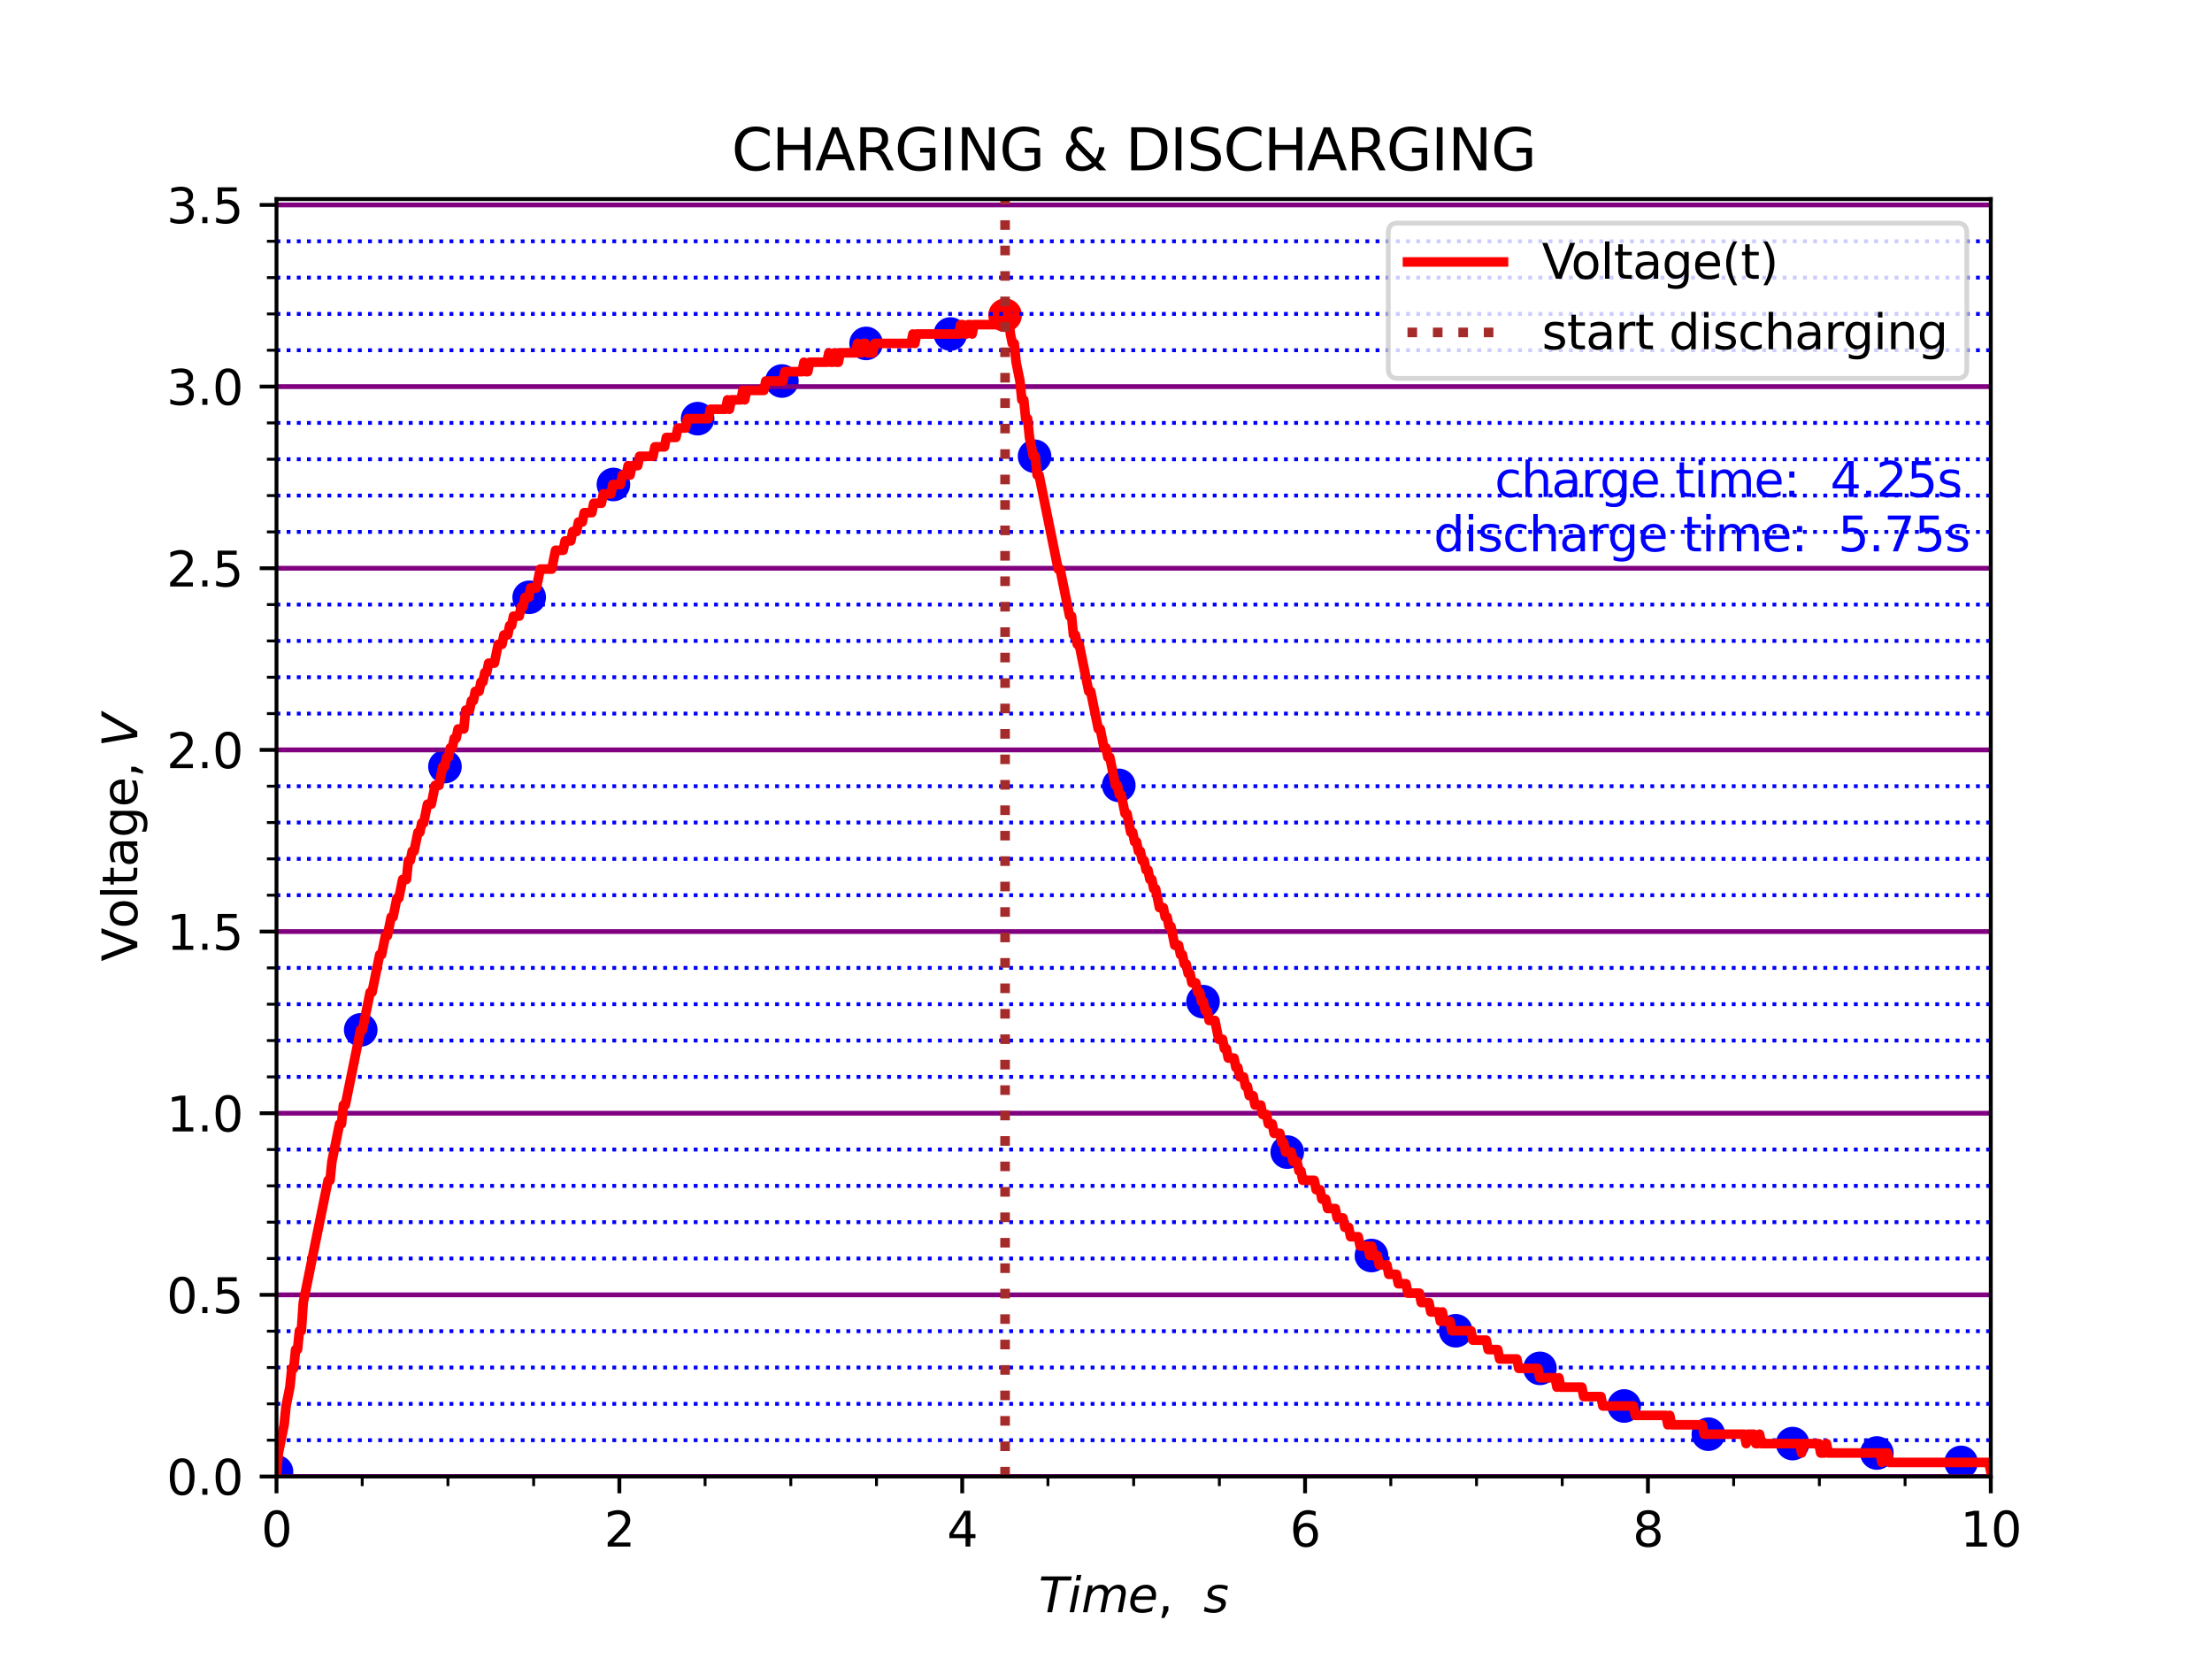 <?xml version="1.0" encoding="utf-8" standalone="no"?>
<!DOCTYPE svg PUBLIC "-//W3C//DTD SVG 1.1//EN"
  "http://www.w3.org/Graphics/SVG/1.1/DTD/svg11.dtd">
<svg xmlns:xlink="http://www.w3.org/1999/xlink" width="460.8pt" height="345.6pt" viewBox="0 0 460.8 345.6" xmlns="http://www.w3.org/2000/svg" version="1.1">
 <defs>
  <style type="text/css">*{stroke-linejoin: round; stroke-linecap: butt}</style>
 </defs>
 <g id="figure_1">
  <g id="patch_1">
   <path d="M 0 345.6 
L 460.8 345.6 
L 460.8 0 
L 0 0 
z
" style="fill: #ffffff"/>
  </g>
  <g id="axes_1">
   <g id="patch_2">
    <path d="M 57.6 307.584 
L 414.72 307.584 
L 414.72 41.472 
L 57.6 41.472 
z
" style="fill: #ffffff"/>
   </g>
   <g id="PathCollection_1">
    <defs>
     <path id="mf977175b54" d="M 0 3 
C 0.796 3 1.559 2.684 2.121 2.121 
C 2.684 1.559 3 0.796 3 0 
C 3 -0.796 2.684 -1.559 2.121 -2.121 
C 1.559 -2.684 0.796 -3 0 -3 
C -0.796 -3 -1.559 -2.684 -2.121 -2.121 
C -2.684 -1.559 -3 -0.796 -3 0 
C -3 0.796 -2.684 1.559 -2.121 2.121 
C -1.559 2.684 -0.796 3 0 3 
z
" style="stroke: #ff0000"/>
    </defs>
    <g clip-path="url(#pd5f48f26f5)">
     <use xlink:href="#mf977175b54" x="209.376" y="65.664" style="fill: #ff0000; stroke: #ff0000"/>
    </g>
   </g>
   <g id="PathCollection_2">
    <defs>
     <path id="m0b8dc7782e" d="M 0 3 
C 0.796 3 1.559 2.684 2.121 2.121 
C 2.684 1.559 3 0.796 3 0 
C 3 -0.796 2.684 -1.559 2.121 -2.121 
C 1.559 -2.684 0.796 -3 0 -3 
C -0.796 -3 -1.559 -2.684 -2.121 -2.121 
C -2.684 -1.559 -3 -0.796 -3 0 
C -3 0.796 -2.684 1.559 -2.121 2.121 
C -1.559 2.684 -0.796 3 0 3 
z
" style="stroke: #0000ff"/>
    </defs>
    <g clip-path="url(#pd5f48f26f5)">
     <use xlink:href="#m0b8dc7782e" x="57.6" y="306.605" style="fill: #0000ff; stroke: #0000ff"/>
    </g>
   </g>
   <g id="PathCollection_3">
    <g clip-path="url(#pd5f48f26f5)">
     <use xlink:href="#m0b8dc7782e" x="75.146" y="214.538" style="fill: #0000ff; stroke: #0000ff"/>
    </g>
   </g>
   <g id="PathCollection_4">
    <g clip-path="url(#pd5f48f26f5)">
     <use xlink:href="#m0b8dc7782e" x="92.693" y="159.69" style="fill: #0000ff; stroke: #0000ff"/>
    </g>
   </g>
   <g id="PathCollection_5">
    <g clip-path="url(#pd5f48f26f5)">
     <use xlink:href="#m0b8dc7782e" x="110.239" y="124.43" style="fill: #0000ff; stroke: #0000ff"/>
    </g>
   </g>
   <g id="PathCollection_6">
    <g clip-path="url(#pd5f48f26f5)">
     <use xlink:href="#m0b8dc7782e" x="127.786" y="100.924" style="fill: #0000ff; stroke: #0000ff"/>
    </g>
   </g>
   <g id="PathCollection_7">
    <g clip-path="url(#pd5f48f26f5)">
     <use xlink:href="#m0b8dc7782e" x="145.332" y="87.212" style="fill: #0000ff; stroke: #0000ff"/>
    </g>
   </g>
   <g id="PathCollection_8">
    <g clip-path="url(#pd5f48f26f5)">
     <use xlink:href="#m0b8dc7782e" x="162.879" y="79.376" style="fill: #0000ff; stroke: #0000ff"/>
    </g>
   </g>
   <g id="PathCollection_9">
    <g clip-path="url(#pd5f48f26f5)">
     <use xlink:href="#m0b8dc7782e" x="180.425" y="71.541" style="fill: #0000ff; stroke: #0000ff"/>
    </g>
   </g>
   <g id="PathCollection_10">
    <g clip-path="url(#pd5f48f26f5)">
     <use xlink:href="#m0b8dc7782e" x="197.972" y="69.582" style="fill: #0000ff; stroke: #0000ff"/>
    </g>
   </g>
   <g id="PathCollection_11">
    <g clip-path="url(#pd5f48f26f5)">
     <use xlink:href="#m0b8dc7782e" x="215.518" y="95.047" style="fill: #0000ff; stroke: #0000ff"/>
    </g>
   </g>
   <g id="PathCollection_12">
    <g clip-path="url(#pd5f48f26f5)">
     <use xlink:href="#m0b8dc7782e" x="233.065" y="163.607" style="fill: #0000ff; stroke: #0000ff"/>
    </g>
   </g>
   <g id="PathCollection_13">
    <g clip-path="url(#pd5f48f26f5)">
     <use xlink:href="#m0b8dc7782e" x="250.611" y="208.661" style="fill: #0000ff; stroke: #0000ff"/>
    </g>
   </g>
   <g id="PathCollection_14">
    <g clip-path="url(#pd5f48f26f5)">
     <use xlink:href="#m0b8dc7782e" x="268.158" y="240.003" style="fill: #0000ff; stroke: #0000ff"/>
    </g>
   </g>
   <g id="PathCollection_15">
    <g clip-path="url(#pd5f48f26f5)">
     <use xlink:href="#m0b8dc7782e" x="285.704" y="261.551" style="fill: #0000ff; stroke: #0000ff"/>
    </g>
   </g>
   <g id="PathCollection_16">
    <g clip-path="url(#pd5f48f26f5)">
     <use xlink:href="#m0b8dc7782e" x="303.251" y="277.222" style="fill: #0000ff; stroke: #0000ff"/>
    </g>
   </g>
   <g id="PathCollection_17">
    <g clip-path="url(#pd5f48f26f5)">
     <use xlink:href="#m0b8dc7782e" x="320.797" y="285.057" style="fill: #0000ff; stroke: #0000ff"/>
    </g>
   </g>
   <g id="PathCollection_18">
    <g clip-path="url(#pd5f48f26f5)">
     <use xlink:href="#m0b8dc7782e" x="338.344" y="292.893" style="fill: #0000ff; stroke: #0000ff"/>
    </g>
   </g>
   <g id="PathCollection_19">
    <g clip-path="url(#pd5f48f26f5)">
     <use xlink:href="#m0b8dc7782e" x="355.89" y="298.769" style="fill: #0000ff; stroke: #0000ff"/>
    </g>
   </g>
   <g id="PathCollection_20">
    <g clip-path="url(#pd5f48f26f5)">
     <use xlink:href="#m0b8dc7782e" x="373.437" y="300.728" style="fill: #0000ff; stroke: #0000ff"/>
    </g>
   </g>
   <g id="PathCollection_21">
    <g clip-path="url(#pd5f48f26f5)">
     <use xlink:href="#m0b8dc7782e" x="390.983" y="302.687" style="fill: #0000ff; stroke: #0000ff"/>
    </g>
   </g>
   <g id="PathCollection_22">
    <g clip-path="url(#pd5f48f26f5)">
     <use xlink:href="#m0b8dc7782e" x="408.53" y="304.646" style="fill: #0000ff; stroke: #0000ff"/>
    </g>
   </g>
   <g id="matplotlib.axis_1">
    <g id="xtick_1">
     <g id="line2d_1">
      <defs>
       <path id="m94a99d04e3" d="M 0 0 
L 0 3.5 
" style="stroke: #000000; stroke-width: 0.8"/>
      </defs>
      <g>
       <use xlink:href="#m94a99d04e3" x="57.6" y="307.584" style="stroke: #000000; stroke-width: 0.8"/>
      </g>
     </g>
     <g id="text_1">
      <!-- 0 -->
      <g transform="translate(54.419 322.182)scale(0.1 -0.1)">
       <defs>
        <path id="DejaVuSans-30" d="M 2034 4250 
Q 1547 4250 1301 3770 
Q 1056 3291 1056 2328 
Q 1056 1369 1301 889 
Q 1547 409 2034 409 
Q 2525 409 2770 889 
Q 3016 1369 3016 2328 
Q 3016 3291 2770 3770 
Q 2525 4250 2034 4250 
z
M 2034 4750 
Q 2819 4750 3233 4129 
Q 3647 3509 3647 2328 
Q 3647 1150 3233 529 
Q 2819 -91 2034 -91 
Q 1250 -91 836 529 
Q 422 1150 422 2328 
Q 422 3509 836 4129 
Q 1250 4750 2034 4750 
z
" transform="scale(0.016)"/>
       </defs>
       <use xlink:href="#DejaVuSans-30"/>
      </g>
     </g>
    </g>
    <g id="xtick_2">
     <g id="line2d_2">
      <g>
       <use xlink:href="#m94a99d04e3" x="129.024" y="307.584" style="stroke: #000000; stroke-width: 0.8"/>
      </g>
     </g>
     <g id="text_2">
      <!-- 2 -->
      <g transform="translate(125.843 322.182)scale(0.1 -0.1)">
       <defs>
        <path id="DejaVuSans-32" d="M 1228 531 
L 3431 531 
L 3431 0 
L 469 0 
L 469 531 
Q 828 903 1448 1529 
Q 2069 2156 2228 2338 
Q 2531 2678 2651 2914 
Q 2772 3150 2772 3378 
Q 2772 3750 2511 3984 
Q 2250 4219 1831 4219 
Q 1534 4219 1204 4116 
Q 875 4013 500 3803 
L 500 4441 
Q 881 4594 1212 4672 
Q 1544 4750 1819 4750 
Q 2544 4750 2975 4387 
Q 3406 4025 3406 3419 
Q 3406 3131 3298 2873 
Q 3191 2616 2906 2266 
Q 2828 2175 2409 1742 
Q 1991 1309 1228 531 
z
" transform="scale(0.016)"/>
       </defs>
       <use xlink:href="#DejaVuSans-32"/>
      </g>
     </g>
    </g>
    <g id="xtick_3">
     <g id="line2d_3">
      <g>
       <use xlink:href="#m94a99d04e3" x="200.448" y="307.584" style="stroke: #000000; stroke-width: 0.8"/>
      </g>
     </g>
     <g id="text_3">
      <!-- 4 -->
      <g transform="translate(197.267 322.182)scale(0.1 -0.1)">
       <defs>
        <path id="DejaVuSans-34" d="M 2419 4116 
L 825 1625 
L 2419 1625 
L 2419 4116 
z
M 2253 4666 
L 3047 4666 
L 3047 1625 
L 3713 1625 
L 3713 1100 
L 3047 1100 
L 3047 0 
L 2419 0 
L 2419 1100 
L 313 1100 
L 313 1709 
L 2253 4666 
z
" transform="scale(0.016)"/>
       </defs>
       <use xlink:href="#DejaVuSans-34"/>
      </g>
     </g>
    </g>
    <g id="xtick_4">
     <g id="line2d_4">
      <g>
       <use xlink:href="#m94a99d04e3" x="271.872" y="307.584" style="stroke: #000000; stroke-width: 0.8"/>
      </g>
     </g>
     <g id="text_4">
      <!-- 6 -->
      <g transform="translate(268.691 322.182)scale(0.1 -0.1)">
       <defs>
        <path id="DejaVuSans-36" d="M 2113 2584 
Q 1688 2584 1439 2293 
Q 1191 2003 1191 1497 
Q 1191 994 1439 701 
Q 1688 409 2113 409 
Q 2538 409 2786 701 
Q 3034 994 3034 1497 
Q 3034 2003 2786 2293 
Q 2538 2584 2113 2584 
z
M 3366 4563 
L 3366 3988 
Q 3128 4100 2886 4159 
Q 2644 4219 2406 4219 
Q 1781 4219 1451 3797 
Q 1122 3375 1075 2522 
Q 1259 2794 1537 2939 
Q 1816 3084 2150 3084 
Q 2853 3084 3261 2657 
Q 3669 2231 3669 1497 
Q 3669 778 3244 343 
Q 2819 -91 2113 -91 
Q 1303 -91 875 529 
Q 447 1150 447 2328 
Q 447 3434 972 4092 
Q 1497 4750 2381 4750 
Q 2619 4750 2861 4703 
Q 3103 4656 3366 4563 
z
" transform="scale(0.016)"/>
       </defs>
       <use xlink:href="#DejaVuSans-36"/>
      </g>
     </g>
    </g>
    <g id="xtick_5">
     <g id="line2d_5">
      <g>
       <use xlink:href="#m94a99d04e3" x="343.296" y="307.584" style="stroke: #000000; stroke-width: 0.8"/>
      </g>
     </g>
     <g id="text_5">
      <!-- 8 -->
      <g transform="translate(340.115 322.182)scale(0.1 -0.1)">
       <defs>
        <path id="DejaVuSans-38" d="M 2034 2216 
Q 1584 2216 1326 1975 
Q 1069 1734 1069 1313 
Q 1069 891 1326 650 
Q 1584 409 2034 409 
Q 2484 409 2743 651 
Q 3003 894 3003 1313 
Q 3003 1734 2745 1975 
Q 2488 2216 2034 2216 
z
M 1403 2484 
Q 997 2584 770 2862 
Q 544 3141 544 3541 
Q 544 4100 942 4425 
Q 1341 4750 2034 4750 
Q 2731 4750 3128 4425 
Q 3525 4100 3525 3541 
Q 3525 3141 3298 2862 
Q 3072 2584 2669 2484 
Q 3125 2378 3379 2068 
Q 3634 1759 3634 1313 
Q 3634 634 3220 271 
Q 2806 -91 2034 -91 
Q 1263 -91 848 271 
Q 434 634 434 1313 
Q 434 1759 690 2068 
Q 947 2378 1403 2484 
z
M 1172 3481 
Q 1172 3119 1398 2916 
Q 1625 2713 2034 2713 
Q 2441 2713 2670 2916 
Q 2900 3119 2900 3481 
Q 2900 3844 2670 4047 
Q 2441 4250 2034 4250 
Q 1625 4250 1398 4047 
Q 1172 3844 1172 3481 
z
" transform="scale(0.016)"/>
       </defs>
       <use xlink:href="#DejaVuSans-38"/>
      </g>
     </g>
    </g>
    <g id="xtick_6">
     <g id="line2d_6">
      <g>
       <use xlink:href="#m94a99d04e3" x="414.72" y="307.584" style="stroke: #000000; stroke-width: 0.8"/>
      </g>
     </g>
     <g id="text_6">
      <!-- 10 -->
      <g transform="translate(408.358 322.182)scale(0.1 -0.1)">
       <defs>
        <path id="DejaVuSans-31" d="M 794 531 
L 1825 531 
L 1825 4091 
L 703 3866 
L 703 4441 
L 1819 4666 
L 2450 4666 
L 2450 531 
L 3481 531 
L 3481 0 
L 794 0 
L 794 531 
z
" transform="scale(0.016)"/>
       </defs>
       <use xlink:href="#DejaVuSans-31"/>
       <use xlink:href="#DejaVuSans-30" x="63.623"/>
      </g>
     </g>
    </g>
    <g id="xtick_7">
     <g id="line2d_7">
      <defs>
       <path id="m28d2e91cb3" d="M 0 0 
L 0 2 
" style="stroke: #000000; stroke-width: 0.6"/>
      </defs>
      <g>
       <use xlink:href="#m28d2e91cb3" x="75.456" y="307.584" style="stroke: #000000; stroke-width: 0.6"/>
      </g>
     </g>
    </g>
    <g id="xtick_8">
     <g id="line2d_8">
      <g>
       <use xlink:href="#m28d2e91cb3" x="93.312" y="307.584" style="stroke: #000000; stroke-width: 0.6"/>
      </g>
     </g>
    </g>
    <g id="xtick_9">
     <g id="line2d_9">
      <g>
       <use xlink:href="#m28d2e91cb3" x="111.168" y="307.584" style="stroke: #000000; stroke-width: 0.6"/>
      </g>
     </g>
    </g>
    <g id="xtick_10">
     <g id="line2d_10">
      <g>
       <use xlink:href="#m28d2e91cb3" x="146.88" y="307.584" style="stroke: #000000; stroke-width: 0.6"/>
      </g>
     </g>
    </g>
    <g id="xtick_11">
     <g id="line2d_11">
      <g>
       <use xlink:href="#m28d2e91cb3" x="164.736" y="307.584" style="stroke: #000000; stroke-width: 0.6"/>
      </g>
     </g>
    </g>
    <g id="xtick_12">
     <g id="line2d_12">
      <g>
       <use xlink:href="#m28d2e91cb3" x="182.592" y="307.584" style="stroke: #000000; stroke-width: 0.6"/>
      </g>
     </g>
    </g>
    <g id="xtick_13">
     <g id="line2d_13">
      <g>
       <use xlink:href="#m28d2e91cb3" x="218.304" y="307.584" style="stroke: #000000; stroke-width: 0.6"/>
      </g>
     </g>
    </g>
    <g id="xtick_14">
     <g id="line2d_14">
      <g>
       <use xlink:href="#m28d2e91cb3" x="236.16" y="307.584" style="stroke: #000000; stroke-width: 0.6"/>
      </g>
     </g>
    </g>
    <g id="xtick_15">
     <g id="line2d_15">
      <g>
       <use xlink:href="#m28d2e91cb3" x="254.016" y="307.584" style="stroke: #000000; stroke-width: 0.6"/>
      </g>
     </g>
    </g>
    <g id="xtick_16">
     <g id="line2d_16">
      <g>
       <use xlink:href="#m28d2e91cb3" x="289.728" y="307.584" style="stroke: #000000; stroke-width: 0.6"/>
      </g>
     </g>
    </g>
    <g id="xtick_17">
     <g id="line2d_17">
      <g>
       <use xlink:href="#m28d2e91cb3" x="307.584" y="307.584" style="stroke: #000000; stroke-width: 0.6"/>
      </g>
     </g>
    </g>
    <g id="xtick_18">
     <g id="line2d_18">
      <g>
       <use xlink:href="#m28d2e91cb3" x="325.44" y="307.584" style="stroke: #000000; stroke-width: 0.6"/>
      </g>
     </g>
    </g>
    <g id="xtick_19">
     <g id="line2d_19">
      <g>
       <use xlink:href="#m28d2e91cb3" x="361.152" y="307.584" style="stroke: #000000; stroke-width: 0.6"/>
      </g>
     </g>
    </g>
    <g id="xtick_20">
     <g id="line2d_20">
      <g>
       <use xlink:href="#m28d2e91cb3" x="379.008" y="307.584" style="stroke: #000000; stroke-width: 0.6"/>
      </g>
     </g>
    </g>
    <g id="xtick_21">
     <g id="line2d_21">
      <g>
       <use xlink:href="#m28d2e91cb3" x="396.864" y="307.584" style="stroke: #000000; stroke-width: 0.6"/>
      </g>
     </g>
    </g>
    <g id="text_7">
     <!-- $Time$,  $s$ -->
     <g transform="translate(216.36 335.861)scale(0.1 -0.1)">
      <defs>
       <path id="DejaVuSans-Oblique-54" d="M 378 4666 
L 4325 4666 
L 4225 4134 
L 2559 4134 
L 1759 0 
L 1125 0 
L 1925 4134 
L 275 4134 
L 378 4666 
z
" transform="scale(0.016)"/>
       <path id="DejaVuSans-Oblique-69" d="M 1172 4863 
L 1747 4863 
L 1606 4134 
L 1031 4134 
L 1172 4863 
z
M 909 3500 
L 1484 3500 
L 800 0 
L 225 0 
L 909 3500 
z
" transform="scale(0.016)"/>
       <path id="DejaVuSans-Oblique-6d" d="M 5747 2113 
L 5338 0 
L 4763 0 
L 5166 2094 
Q 5191 2228 5203 2325 
Q 5216 2422 5216 2491 
Q 5216 2772 5059 2928 
Q 4903 3084 4622 3084 
Q 4203 3084 3875 2770 
Q 3547 2456 3450 1953 
L 3066 0 
L 2491 0 
L 2900 2094 
Q 2925 2209 2937 2307 
Q 2950 2406 2950 2484 
Q 2950 2769 2794 2926 
Q 2638 3084 2363 3084 
Q 1938 3084 1609 2770 
Q 1281 2456 1184 1953 
L 800 0 
L 225 0 
L 909 3500 
L 1484 3500 
L 1375 2956 
Q 1609 3263 1923 3423 
Q 2238 3584 2597 3584 
Q 2978 3584 3223 3384 
Q 3469 3184 3519 2828 
Q 3781 3197 4126 3390 
Q 4472 3584 4856 3584 
Q 5306 3584 5551 3325 
Q 5797 3066 5797 2591 
Q 5797 2488 5784 2364 
Q 5772 2241 5747 2113 
z
" transform="scale(0.016)"/>
       <path id="DejaVuSans-Oblique-65" d="M 3078 2063 
Q 3088 2113 3092 2166 
Q 3097 2219 3097 2272 
Q 3097 2653 2873 2875 
Q 2650 3097 2266 3097 
Q 1838 3097 1509 2826 
Q 1181 2556 1013 2059 
L 3078 2063 
z
M 3578 1613 
L 903 1613 
Q 884 1494 878 1425 
Q 872 1356 872 1306 
Q 872 872 1139 634 
Q 1406 397 1894 397 
Q 2269 397 2603 481 
Q 2938 566 3225 728 
L 3116 159 
Q 2806 34 2476 -28 
Q 2147 -91 1806 -91 
Q 1078 -91 686 257 
Q 294 606 294 1247 
Q 294 1794 489 2264 
Q 684 2734 1063 3103 
Q 1306 3334 1642 3459 
Q 1978 3584 2356 3584 
Q 2950 3584 3301 3228 
Q 3653 2872 3653 2272 
Q 3653 2128 3634 1964 
Q 3616 1800 3578 1613 
z
" transform="scale(0.016)"/>
       <path id="DejaVuSans-2c" d="M 750 794 
L 1409 794 
L 1409 256 
L 897 -744 
L 494 -744 
L 750 256 
L 750 794 
z
" transform="scale(0.016)"/>
       <path id="DejaVuSans-20" transform="scale(0.016)"/>
       <path id="DejaVuSans-Oblique-73" d="M 3200 3397 
L 3091 2853 
Q 2863 2978 2609 3040 
Q 2356 3103 2088 3103 
Q 1634 3103 1373 2948 
Q 1113 2794 1113 2528 
Q 1113 2219 1719 2053 
Q 1766 2041 1788 2034 
L 1972 1978 
Q 2547 1819 2739 1644 
Q 2931 1469 2931 1166 
Q 2931 609 2489 259 
Q 2047 -91 1331 -91 
Q 1053 -91 747 -37 
Q 441 16 72 128 
L 184 722 
Q 500 559 806 475 
Q 1113 391 1394 391 
Q 1816 391 2080 572 
Q 2344 753 2344 1031 
Q 2344 1331 1650 1516 
L 1591 1531 
L 1394 1581 
Q 956 1697 753 1886 
Q 550 2075 550 2369 
Q 550 2928 970 3256 
Q 1391 3584 2113 3584 
Q 2397 3584 2667 3537 
Q 2938 3491 3200 3397 
z
" transform="scale(0.016)"/>
      </defs>
      <use xlink:href="#DejaVuSans-Oblique-54" transform="translate(0 0.016)"/>
      <use xlink:href="#DejaVuSans-Oblique-69" transform="translate(61.084 0.016)"/>
      <use xlink:href="#DejaVuSans-Oblique-6d" transform="translate(88.867 0.016)"/>
      <use xlink:href="#DejaVuSans-Oblique-65" transform="translate(186.279 0.016)"/>
      <use xlink:href="#DejaVuSans-2c" transform="translate(247.803 0.016)"/>
      <use xlink:href="#DejaVuSans-20" transform="translate(279.59 0.016)"/>
      <use xlink:href="#DejaVuSans-20" transform="translate(311.377 0.016)"/>
      <use xlink:href="#DejaVuSans-Oblique-73" transform="translate(343.164 0.016)"/>
     </g>
    </g>
   </g>
   <g id="matplotlib.axis_2">
    <g id="ytick_1">
     <g id="line2d_22">
      <path d="M 57.6 307.584 
L 414.72 307.584 
" clip-path="url(#pd5f48f26f5)" style="fill: none; stroke: #800080; stroke-linecap: square"/>
     </g>
     <g id="line2d_23">
      <defs>
       <path id="m4cfa3b4e10" d="M 0 0 
L -3.5 0 
" style="stroke: #000000; stroke-width: 0.8"/>
      </defs>
      <g>
       <use xlink:href="#m4cfa3b4e10" x="57.6" y="307.584" style="stroke: #000000; stroke-width: 0.8"/>
      </g>
     </g>
     <g id="text_8">
      <!-- 0.0 -->
      <g transform="translate(34.697 311.383)scale(0.1 -0.1)">
       <defs>
        <path id="DejaVuSans-2e" d="M 684 794 
L 1344 794 
L 1344 0 
L 684 0 
L 684 794 
z
" transform="scale(0.016)"/>
       </defs>
       <use xlink:href="#DejaVuSans-30"/>
       <use xlink:href="#DejaVuSans-2e" x="63.623"/>
       <use xlink:href="#DejaVuSans-30" x="95.41"/>
      </g>
     </g>
    </g>
    <g id="ytick_2">
     <g id="line2d_24">
      <path d="M 57.6 269.742 
L 414.72 269.742 
" clip-path="url(#pd5f48f26f5)" style="fill: none; stroke: #800080; stroke-linecap: square"/>
     </g>
     <g id="line2d_25">
      <g>
       <use xlink:href="#m4cfa3b4e10" x="57.6" y="269.742" style="stroke: #000000; stroke-width: 0.8"/>
      </g>
     </g>
     <g id="text_9">
      <!-- 0.5 -->
      <g transform="translate(34.697 273.541)scale(0.1 -0.1)">
       <defs>
        <path id="DejaVuSans-35" d="M 691 4666 
L 3169 4666 
L 3169 4134 
L 1269 4134 
L 1269 2991 
Q 1406 3038 1543 3061 
Q 1681 3084 1819 3084 
Q 2600 3084 3056 2656 
Q 3513 2228 3513 1497 
Q 3513 744 3044 326 
Q 2575 -91 1722 -91 
Q 1428 -91 1123 -41 
Q 819 9 494 109 
L 494 744 
Q 775 591 1075 516 
Q 1375 441 1709 441 
Q 2250 441 2565 725 
Q 2881 1009 2881 1497 
Q 2881 1984 2565 2268 
Q 2250 2553 1709 2553 
Q 1456 2553 1204 2497 
Q 953 2441 691 2322 
L 691 4666 
z
" transform="scale(0.016)"/>
       </defs>
       <use xlink:href="#DejaVuSans-30"/>
       <use xlink:href="#DejaVuSans-2e" x="63.623"/>
       <use xlink:href="#DejaVuSans-35" x="95.41"/>
      </g>
     </g>
    </g>
    <g id="ytick_3">
     <g id="line2d_26">
      <path d="M 57.6 231.901 
L 414.72 231.901 
" clip-path="url(#pd5f48f26f5)" style="fill: none; stroke: #800080; stroke-linecap: square"/>
     </g>
     <g id="line2d_27">
      <g>
       <use xlink:href="#m4cfa3b4e10" x="57.6" y="231.901" style="stroke: #000000; stroke-width: 0.8"/>
      </g>
     </g>
     <g id="text_10">
      <!-- 1.0 -->
      <g transform="translate(34.697 235.7)scale(0.1 -0.1)">
       <use xlink:href="#DejaVuSans-31"/>
       <use xlink:href="#DejaVuSans-2e" x="63.623"/>
       <use xlink:href="#DejaVuSans-30" x="95.41"/>
      </g>
     </g>
    </g>
    <g id="ytick_4">
     <g id="line2d_28">
      <path d="M 57.6 194.059 
L 414.72 194.059 
" clip-path="url(#pd5f48f26f5)" style="fill: none; stroke: #800080; stroke-linecap: square"/>
     </g>
     <g id="line2d_29">
      <g>
       <use xlink:href="#m4cfa3b4e10" x="57.6" y="194.059" style="stroke: #000000; stroke-width: 0.8"/>
      </g>
     </g>
     <g id="text_11">
      <!-- 1.5 -->
      <g transform="translate(34.697 197.858)scale(0.1 -0.1)">
       <use xlink:href="#DejaVuSans-31"/>
       <use xlink:href="#DejaVuSans-2e" x="63.623"/>
       <use xlink:href="#DejaVuSans-35" x="95.41"/>
      </g>
     </g>
    </g>
    <g id="ytick_5">
     <g id="line2d_30">
      <path d="M 57.6 156.217 
L 414.72 156.217 
" clip-path="url(#pd5f48f26f5)" style="fill: none; stroke: #800080; stroke-linecap: square"/>
     </g>
     <g id="line2d_31">
      <g>
       <use xlink:href="#m4cfa3b4e10" x="57.6" y="156.217" style="stroke: #000000; stroke-width: 0.8"/>
      </g>
     </g>
     <g id="text_12">
      <!-- 2.0 -->
      <g transform="translate(34.697 160.016)scale(0.1 -0.1)">
       <use xlink:href="#DejaVuSans-32"/>
       <use xlink:href="#DejaVuSans-2e" x="63.623"/>
       <use xlink:href="#DejaVuSans-30" x="95.41"/>
      </g>
     </g>
    </g>
    <g id="ytick_6">
     <g id="line2d_32">
      <path d="M 57.6 118.375 
L 414.72 118.375 
" clip-path="url(#pd5f48f26f5)" style="fill: none; stroke: #800080; stroke-linecap: square"/>
     </g>
     <g id="line2d_33">
      <g>
       <use xlink:href="#m4cfa3b4e10" x="57.6" y="118.375" style="stroke: #000000; stroke-width: 0.8"/>
      </g>
     </g>
     <g id="text_13">
      <!-- 2.5 -->
      <g transform="translate(34.697 122.175)scale(0.1 -0.1)">
       <use xlink:href="#DejaVuSans-32"/>
       <use xlink:href="#DejaVuSans-2e" x="63.623"/>
       <use xlink:href="#DejaVuSans-35" x="95.41"/>
      </g>
     </g>
    </g>
    <g id="ytick_7">
     <g id="line2d_34">
      <path d="M 57.6 80.534 
L 414.72 80.534 
" clip-path="url(#pd5f48f26f5)" style="fill: none; stroke: #800080; stroke-linecap: square"/>
     </g>
     <g id="line2d_35">
      <g>
       <use xlink:href="#m4cfa3b4e10" x="57.6" y="80.534" style="stroke: #000000; stroke-width: 0.8"/>
      </g>
     </g>
     <g id="text_14">
      <!-- 3.0 -->
      <g transform="translate(34.697 84.333)scale(0.1 -0.1)">
       <defs>
        <path id="DejaVuSans-33" d="M 2597 2516 
Q 3050 2419 3304 2112 
Q 3559 1806 3559 1356 
Q 3559 666 3084 287 
Q 2609 -91 1734 -91 
Q 1441 -91 1130 -33 
Q 819 25 488 141 
L 488 750 
Q 750 597 1062 519 
Q 1375 441 1716 441 
Q 2309 441 2620 675 
Q 2931 909 2931 1356 
Q 2931 1769 2642 2001 
Q 2353 2234 1838 2234 
L 1294 2234 
L 1294 2753 
L 1863 2753 
Q 2328 2753 2575 2939 
Q 2822 3125 2822 3475 
Q 2822 3834 2567 4026 
Q 2313 4219 1838 4219 
Q 1578 4219 1281 4162 
Q 984 4106 628 3988 
L 628 4550 
Q 988 4650 1302 4700 
Q 1616 4750 1894 4750 
Q 2613 4750 3031 4423 
Q 3450 4097 3450 3541 
Q 3450 3153 3228 2886 
Q 3006 2619 2597 2516 
z
" transform="scale(0.016)"/>
       </defs>
       <use xlink:href="#DejaVuSans-33"/>
       <use xlink:href="#DejaVuSans-2e" x="63.623"/>
       <use xlink:href="#DejaVuSans-30" x="95.41"/>
      </g>
     </g>
    </g>
    <g id="ytick_8">
     <g id="line2d_36">
      <path d="M 57.6 42.692 
L 414.72 42.692 
" clip-path="url(#pd5f48f26f5)" style="fill: none; stroke: #800080; stroke-linecap: square"/>
     </g>
     <g id="line2d_37">
      <g>
       <use xlink:href="#m4cfa3b4e10" x="57.6" y="42.692" style="stroke: #000000; stroke-width: 0.8"/>
      </g>
     </g>
     <g id="text_15">
      <!-- 3.5 -->
      <g transform="translate(34.697 46.491)scale(0.1 -0.1)">
       <use xlink:href="#DejaVuSans-33"/>
       <use xlink:href="#DejaVuSans-2e" x="63.623"/>
       <use xlink:href="#DejaVuSans-35" x="95.41"/>
      </g>
     </g>
    </g>
    <g id="ytick_9">
     <g id="line2d_38">
      <path d="M 57.6 300.016 
L 414.72 300.016 
" clip-path="url(#pd5f48f26f5)" style="fill: none; stroke-dasharray: 0.8,1.32; stroke-dashoffset: 0; stroke: #0000ff; stroke-width: 0.8"/>
     </g>
     <g id="line2d_39">
      <defs>
       <path id="m93f73fbbc4" d="M 0 0 
L -2 0 
" style="stroke: #000000; stroke-width: 0.6"/>
      </defs>
      <g>
       <use xlink:href="#m93f73fbbc4" x="57.6" y="300.016" style="stroke: #000000; stroke-width: 0.6"/>
      </g>
     </g>
    </g>
    <g id="ytick_10">
     <g id="line2d_40">
      <path d="M 57.6 292.447 
L 414.72 292.447 
" clip-path="url(#pd5f48f26f5)" style="fill: none; stroke-dasharray: 0.8,1.32; stroke-dashoffset: 0; stroke: #0000ff; stroke-width: 0.8"/>
     </g>
     <g id="line2d_41">
      <g>
       <use xlink:href="#m93f73fbbc4" x="57.6" y="292.447" style="stroke: #000000; stroke-width: 0.6"/>
      </g>
     </g>
    </g>
    <g id="ytick_11">
     <g id="line2d_42">
      <path d="M 57.6 284.879 
L 414.72 284.879 
" clip-path="url(#pd5f48f26f5)" style="fill: none; stroke-dasharray: 0.8,1.32; stroke-dashoffset: 0; stroke: #0000ff; stroke-width: 0.8"/>
     </g>
     <g id="line2d_43">
      <g>
       <use xlink:href="#m93f73fbbc4" x="57.6" y="284.879" style="stroke: #000000; stroke-width: 0.6"/>
      </g>
     </g>
    </g>
    <g id="ytick_12">
     <g id="line2d_44">
      <path d="M 57.6 277.311 
L 414.72 277.311 
" clip-path="url(#pd5f48f26f5)" style="fill: none; stroke-dasharray: 0.8,1.32; stroke-dashoffset: 0; stroke: #0000ff; stroke-width: 0.8"/>
     </g>
     <g id="line2d_45">
      <g>
       <use xlink:href="#m93f73fbbc4" x="57.6" y="277.311" style="stroke: #000000; stroke-width: 0.6"/>
      </g>
     </g>
    </g>
    <g id="ytick_13">
     <g id="line2d_46">
      <path d="M 57.6 262.174 
L 414.72 262.174 
" clip-path="url(#pd5f48f26f5)" style="fill: none; stroke-dasharray: 0.8,1.32; stroke-dashoffset: 0; stroke: #0000ff; stroke-width: 0.8"/>
     </g>
     <g id="line2d_47">
      <g>
       <use xlink:href="#m93f73fbbc4" x="57.6" y="262.174" style="stroke: #000000; stroke-width: 0.6"/>
      </g>
     </g>
    </g>
    <g id="ytick_14">
     <g id="line2d_48">
      <path d="M 57.6 254.606 
L 414.72 254.606 
" clip-path="url(#pd5f48f26f5)" style="fill: none; stroke-dasharray: 0.8,1.32; stroke-dashoffset: 0; stroke: #0000ff; stroke-width: 0.8"/>
     </g>
     <g id="line2d_49">
      <g>
       <use xlink:href="#m93f73fbbc4" x="57.6" y="254.606" style="stroke: #000000; stroke-width: 0.6"/>
      </g>
     </g>
    </g>
    <g id="ytick_15">
     <g id="line2d_50">
      <path d="M 57.6 247.037 
L 414.72 247.037 
" clip-path="url(#pd5f48f26f5)" style="fill: none; stroke-dasharray: 0.8,1.32; stroke-dashoffset: 0; stroke: #0000ff; stroke-width: 0.8"/>
     </g>
     <g id="line2d_51">
      <g>
       <use xlink:href="#m93f73fbbc4" x="57.6" y="247.037" style="stroke: #000000; stroke-width: 0.6"/>
      </g>
     </g>
    </g>
    <g id="ytick_16">
     <g id="line2d_52">
      <path d="M 57.6 239.469 
L 414.72 239.469 
" clip-path="url(#pd5f48f26f5)" style="fill: none; stroke-dasharray: 0.8,1.32; stroke-dashoffset: 0; stroke: #0000ff; stroke-width: 0.8"/>
     </g>
     <g id="line2d_53">
      <g>
       <use xlink:href="#m93f73fbbc4" x="57.6" y="239.469" style="stroke: #000000; stroke-width: 0.6"/>
      </g>
     </g>
    </g>
    <g id="ytick_17">
     <g id="line2d_54">
      <path d="M 57.6 224.332 
L 414.72 224.332 
" clip-path="url(#pd5f48f26f5)" style="fill: none; stroke-dasharray: 0.8,1.32; stroke-dashoffset: 0; stroke: #0000ff; stroke-width: 0.8"/>
     </g>
     <g id="line2d_55">
      <g>
       <use xlink:href="#m93f73fbbc4" x="57.6" y="224.332" style="stroke: #000000; stroke-width: 0.6"/>
      </g>
     </g>
    </g>
    <g id="ytick_18">
     <g id="line2d_56">
      <path d="M 57.6 216.764 
L 414.72 216.764 
" clip-path="url(#pd5f48f26f5)" style="fill: none; stroke-dasharray: 0.8,1.32; stroke-dashoffset: 0; stroke: #0000ff; stroke-width: 0.8"/>
     </g>
     <g id="line2d_57">
      <g>
       <use xlink:href="#m93f73fbbc4" x="57.6" y="216.764" style="stroke: #000000; stroke-width: 0.6"/>
      </g>
     </g>
    </g>
    <g id="ytick_19">
     <g id="line2d_58">
      <path d="M 57.6 209.195 
L 414.72 209.195 
" clip-path="url(#pd5f48f26f5)" style="fill: none; stroke-dasharray: 0.8,1.32; stroke-dashoffset: 0; stroke: #0000ff; stroke-width: 0.8"/>
     </g>
     <g id="line2d_59">
      <g>
       <use xlink:href="#m93f73fbbc4" x="57.6" y="209.195" style="stroke: #000000; stroke-width: 0.6"/>
      </g>
     </g>
    </g>
    <g id="ytick_20">
     <g id="line2d_60">
      <path d="M 57.6 201.627 
L 414.72 201.627 
" clip-path="url(#pd5f48f26f5)" style="fill: none; stroke-dasharray: 0.8,1.32; stroke-dashoffset: 0; stroke: #0000ff; stroke-width: 0.8"/>
     </g>
     <g id="line2d_61">
      <g>
       <use xlink:href="#m93f73fbbc4" x="57.6" y="201.627" style="stroke: #000000; stroke-width: 0.6"/>
      </g>
     </g>
    </g>
    <g id="ytick_21">
     <g id="line2d_62">
      <path d="M 57.6 186.49 
L 414.72 186.49 
" clip-path="url(#pd5f48f26f5)" style="fill: none; stroke-dasharray: 0.8,1.32; stroke-dashoffset: 0; stroke: #0000ff; stroke-width: 0.8"/>
     </g>
     <g id="line2d_63">
      <g>
       <use xlink:href="#m93f73fbbc4" x="57.6" y="186.49" style="stroke: #000000; stroke-width: 0.6"/>
      </g>
     </g>
    </g>
    <g id="ytick_22">
     <g id="line2d_64">
      <path d="M 57.6 178.922 
L 414.72 178.922 
" clip-path="url(#pd5f48f26f5)" style="fill: none; stroke-dasharray: 0.8,1.32; stroke-dashoffset: 0; stroke: #0000ff; stroke-width: 0.8"/>
     </g>
     <g id="line2d_65">
      <g>
       <use xlink:href="#m93f73fbbc4" x="57.6" y="178.922" style="stroke: #000000; stroke-width: 0.6"/>
      </g>
     </g>
    </g>
    <g id="ytick_23">
     <g id="line2d_66">
      <path d="M 57.6 171.354 
L 414.72 171.354 
" clip-path="url(#pd5f48f26f5)" style="fill: none; stroke-dasharray: 0.8,1.32; stroke-dashoffset: 0; stroke: #0000ff; stroke-width: 0.8"/>
     </g>
     <g id="line2d_67">
      <g>
       <use xlink:href="#m93f73fbbc4" x="57.6" y="171.354" style="stroke: #000000; stroke-width: 0.6"/>
      </g>
     </g>
    </g>
    <g id="ytick_24">
     <g id="line2d_68">
      <path d="M 57.6 163.785 
L 414.72 163.785 
" clip-path="url(#pd5f48f26f5)" style="fill: none; stroke-dasharray: 0.8,1.32; stroke-dashoffset: 0; stroke: #0000ff; stroke-width: 0.8"/>
     </g>
     <g id="line2d_69">
      <g>
       <use xlink:href="#m93f73fbbc4" x="57.6" y="163.785" style="stroke: #000000; stroke-width: 0.6"/>
      </g>
     </g>
    </g>
    <g id="ytick_25">
     <g id="line2d_70">
      <path d="M 57.6 148.649 
L 414.72 148.649 
" clip-path="url(#pd5f48f26f5)" style="fill: none; stroke-dasharray: 0.8,1.32; stroke-dashoffset: 0; stroke: #0000ff; stroke-width: 0.8"/>
     </g>
     <g id="line2d_71">
      <g>
       <use xlink:href="#m93f73fbbc4" x="57.6" y="148.649" style="stroke: #000000; stroke-width: 0.6"/>
      </g>
     </g>
    </g>
    <g id="ytick_26">
     <g id="line2d_72">
      <path d="M 57.6 141.08 
L 414.72 141.08 
" clip-path="url(#pd5f48f26f5)" style="fill: none; stroke-dasharray: 0.8,1.32; stroke-dashoffset: 0; stroke: #0000ff; stroke-width: 0.8"/>
     </g>
     <g id="line2d_73">
      <g>
       <use xlink:href="#m93f73fbbc4" x="57.6" y="141.08" style="stroke: #000000; stroke-width: 0.6"/>
      </g>
     </g>
    </g>
    <g id="ytick_27">
     <g id="line2d_74">
      <path d="M 57.6 133.512 
L 414.72 133.512 
" clip-path="url(#pd5f48f26f5)" style="fill: none; stroke-dasharray: 0.8,1.32; stroke-dashoffset: 0; stroke: #0000ff; stroke-width: 0.8"/>
     </g>
     <g id="line2d_75">
      <g>
       <use xlink:href="#m93f73fbbc4" x="57.6" y="133.512" style="stroke: #000000; stroke-width: 0.6"/>
      </g>
     </g>
    </g>
    <g id="ytick_28">
     <g id="line2d_76">
      <path d="M 57.6 125.944 
L 414.72 125.944 
" clip-path="url(#pd5f48f26f5)" style="fill: none; stroke-dasharray: 0.8,1.32; stroke-dashoffset: 0; stroke: #0000ff; stroke-width: 0.8"/>
     </g>
     <g id="line2d_77">
      <g>
       <use xlink:href="#m93f73fbbc4" x="57.6" y="125.944" style="stroke: #000000; stroke-width: 0.6"/>
      </g>
     </g>
    </g>
    <g id="ytick_29">
     <g id="line2d_78">
      <path d="M 57.6 110.807 
L 414.72 110.807 
" clip-path="url(#pd5f48f26f5)" style="fill: none; stroke-dasharray: 0.8,1.32; stroke-dashoffset: 0; stroke: #0000ff; stroke-width: 0.8"/>
     </g>
     <g id="line2d_79">
      <g>
       <use xlink:href="#m93f73fbbc4" x="57.6" y="110.807" style="stroke: #000000; stroke-width: 0.6"/>
      </g>
     </g>
    </g>
    <g id="ytick_30">
     <g id="line2d_80">
      <path d="M 57.6 103.239 
L 414.72 103.239 
" clip-path="url(#pd5f48f26f5)" style="fill: none; stroke-dasharray: 0.8,1.32; stroke-dashoffset: 0; stroke: #0000ff; stroke-width: 0.8"/>
     </g>
     <g id="line2d_81">
      <g>
       <use xlink:href="#m93f73fbbc4" x="57.6" y="103.239" style="stroke: #000000; stroke-width: 0.6"/>
      </g>
     </g>
    </g>
    <g id="ytick_31">
     <g id="line2d_82">
      <path d="M 57.6 95.67 
L 414.72 95.67 
" clip-path="url(#pd5f48f26f5)" style="fill: none; stroke-dasharray: 0.8,1.32; stroke-dashoffset: 0; stroke: #0000ff; stroke-width: 0.8"/>
     </g>
     <g id="line2d_83">
      <g>
       <use xlink:href="#m93f73fbbc4" x="57.6" y="95.67" style="stroke: #000000; stroke-width: 0.6"/>
      </g>
     </g>
    </g>
    <g id="ytick_32">
     <g id="line2d_84">
      <path d="M 57.6 88.102 
L 414.72 88.102 
" clip-path="url(#pd5f48f26f5)" style="fill: none; stroke-dasharray: 0.8,1.32; stroke-dashoffset: 0; stroke: #0000ff; stroke-width: 0.8"/>
     </g>
     <g id="line2d_85">
      <g>
       <use xlink:href="#m93f73fbbc4" x="57.6" y="88.102" style="stroke: #000000; stroke-width: 0.6"/>
      </g>
     </g>
    </g>
    <g id="ytick_33">
     <g id="line2d_86">
      <path d="M 57.6 72.965 
L 414.72 72.965 
" clip-path="url(#pd5f48f26f5)" style="fill: none; stroke-dasharray: 0.8,1.32; stroke-dashoffset: 0; stroke: #0000ff; stroke-width: 0.8"/>
     </g>
     <g id="line2d_87">
      <g>
       <use xlink:href="#m93f73fbbc4" x="57.6" y="72.965" style="stroke: #000000; stroke-width: 0.6"/>
      </g>
     </g>
    </g>
    <g id="ytick_34">
     <g id="line2d_88">
      <path d="M 57.6 65.397 
L 414.72 65.397 
" clip-path="url(#pd5f48f26f5)" style="fill: none; stroke-dasharray: 0.8,1.32; stroke-dashoffset: 0; stroke: #0000ff; stroke-width: 0.8"/>
     </g>
     <g id="line2d_89">
      <g>
       <use xlink:href="#m93f73fbbc4" x="57.6" y="65.397" style="stroke: #000000; stroke-width: 0.6"/>
      </g>
     </g>
    </g>
    <g id="ytick_35">
     <g id="line2d_90">
      <path d="M 57.6 57.829 
L 414.72 57.829 
" clip-path="url(#pd5f48f26f5)" style="fill: none; stroke-dasharray: 0.8,1.32; stroke-dashoffset: 0; stroke: #0000ff; stroke-width: 0.8"/>
     </g>
     <g id="line2d_91">
      <g>
       <use xlink:href="#m93f73fbbc4" x="57.6" y="57.829" style="stroke: #000000; stroke-width: 0.6"/>
      </g>
     </g>
    </g>
    <g id="ytick_36">
     <g id="line2d_92">
      <path d="M 57.6 50.26 
L 414.72 50.26 
" clip-path="url(#pd5f48f26f5)" style="fill: none; stroke-dasharray: 0.8,1.32; stroke-dashoffset: 0; stroke: #0000ff; stroke-width: 0.8"/>
     </g>
     <g id="line2d_93">
      <g>
       <use xlink:href="#m93f73fbbc4" x="57.6" y="50.26" style="stroke: #000000; stroke-width: 0.6"/>
      </g>
     </g>
    </g>
    <g id="text_16">
     <!-- Voltage, $V$ -->
     <g transform="translate(28.597 200.278)rotate(-90)scale(0.1 -0.1)">
      <defs>
       <path id="DejaVuSans-56" d="M 1831 0 
L 50 4666 
L 709 4666 
L 2188 738 
L 3669 4666 
L 4325 4666 
L 2547 0 
L 1831 0 
z
" transform="scale(0.016)"/>
       <path id="DejaVuSans-6f" d="M 1959 3097 
Q 1497 3097 1228 2736 
Q 959 2375 959 1747 
Q 959 1119 1226 758 
Q 1494 397 1959 397 
Q 2419 397 2687 759 
Q 2956 1122 2956 1747 
Q 2956 2369 2687 2733 
Q 2419 3097 1959 3097 
z
M 1959 3584 
Q 2709 3584 3137 3096 
Q 3566 2609 3566 1747 
Q 3566 888 3137 398 
Q 2709 -91 1959 -91 
Q 1206 -91 779 398 
Q 353 888 353 1747 
Q 353 2609 779 3096 
Q 1206 3584 1959 3584 
z
" transform="scale(0.016)"/>
       <path id="DejaVuSans-6c" d="M 603 4863 
L 1178 4863 
L 1178 0 
L 603 0 
L 603 4863 
z
" transform="scale(0.016)"/>
       <path id="DejaVuSans-74" d="M 1172 4494 
L 1172 3500 
L 2356 3500 
L 2356 3053 
L 1172 3053 
L 1172 1153 
Q 1172 725 1289 603 
Q 1406 481 1766 481 
L 2356 481 
L 2356 0 
L 1766 0 
Q 1100 0 847 248 
Q 594 497 594 1153 
L 594 3053 
L 172 3053 
L 172 3500 
L 594 3500 
L 594 4494 
L 1172 4494 
z
" transform="scale(0.016)"/>
       <path id="DejaVuSans-61" d="M 2194 1759 
Q 1497 1759 1228 1600 
Q 959 1441 959 1056 
Q 959 750 1161 570 
Q 1363 391 1709 391 
Q 2188 391 2477 730 
Q 2766 1069 2766 1631 
L 2766 1759 
L 2194 1759 
z
M 3341 1997 
L 3341 0 
L 2766 0 
L 2766 531 
Q 2569 213 2275 61 
Q 1981 -91 1556 -91 
Q 1019 -91 701 211 
Q 384 513 384 1019 
Q 384 1609 779 1909 
Q 1175 2209 1959 2209 
L 2766 2209 
L 2766 2266 
Q 2766 2663 2505 2880 
Q 2244 3097 1772 3097 
Q 1472 3097 1187 3025 
Q 903 2953 641 2809 
L 641 3341 
Q 956 3463 1253 3523 
Q 1550 3584 1831 3584 
Q 2591 3584 2966 3190 
Q 3341 2797 3341 1997 
z
" transform="scale(0.016)"/>
       <path id="DejaVuSans-67" d="M 2906 1791 
Q 2906 2416 2648 2759 
Q 2391 3103 1925 3103 
Q 1463 3103 1205 2759 
Q 947 2416 947 1791 
Q 947 1169 1205 825 
Q 1463 481 1925 481 
Q 2391 481 2648 825 
Q 2906 1169 2906 1791 
z
M 3481 434 
Q 3481 -459 3084 -895 
Q 2688 -1331 1869 -1331 
Q 1566 -1331 1297 -1286 
Q 1028 -1241 775 -1147 
L 775 -588 
Q 1028 -725 1275 -790 
Q 1522 -856 1778 -856 
Q 2344 -856 2625 -561 
Q 2906 -266 2906 331 
L 2906 616 
Q 2728 306 2450 153 
Q 2172 0 1784 0 
Q 1141 0 747 490 
Q 353 981 353 1791 
Q 353 2603 747 3093 
Q 1141 3584 1784 3584 
Q 2172 3584 2450 3431 
Q 2728 3278 2906 2969 
L 2906 3500 
L 3481 3500 
L 3481 434 
z
" transform="scale(0.016)"/>
       <path id="DejaVuSans-65" d="M 3597 1894 
L 3597 1613 
L 953 1613 
Q 991 1019 1311 708 
Q 1631 397 2203 397 
Q 2534 397 2845 478 
Q 3156 559 3463 722 
L 3463 178 
Q 3153 47 2828 -22 
Q 2503 -91 2169 -91 
Q 1331 -91 842 396 
Q 353 884 353 1716 
Q 353 2575 817 3079 
Q 1281 3584 2069 3584 
Q 2775 3584 3186 3129 
Q 3597 2675 3597 1894 
z
M 3022 2063 
Q 3016 2534 2758 2815 
Q 2500 3097 2075 3097 
Q 1594 3097 1305 2825 
Q 1016 2553 972 2059 
L 3022 2063 
z
" transform="scale(0.016)"/>
       <path id="DejaVuSans-Oblique-56" d="M 1319 0 
L 500 4666 
L 1119 4666 
L 1797 653 
L 4063 4666 
L 4750 4666 
L 2053 0 
L 1319 0 
z
" transform="scale(0.016)"/>
      </defs>
      <use xlink:href="#DejaVuSans-56" transform="translate(0 0.016)"/>
      <use xlink:href="#DejaVuSans-6f" transform="translate(68.408 0.016)"/>
      <use xlink:href="#DejaVuSans-6c" transform="translate(129.59 0.016)"/>
      <use xlink:href="#DejaVuSans-74" transform="translate(157.373 0.016)"/>
      <use xlink:href="#DejaVuSans-61" transform="translate(196.582 0.016)"/>
      <use xlink:href="#DejaVuSans-67" transform="translate(257.861 0.016)"/>
      <use xlink:href="#DejaVuSans-65" transform="translate(321.338 0.016)"/>
      <use xlink:href="#DejaVuSans-2c" transform="translate(382.861 0.016)"/>
      <use xlink:href="#DejaVuSans-20" transform="translate(414.648 0.016)"/>
      <use xlink:href="#DejaVuSans-Oblique-56" transform="translate(446.436 0.016)"/>
     </g>
    </g>
   </g>
   <g id="line2d_94">
    <path d="M 57.6 306.605 
L 57.998 302.687 
L 59.193 296.81 
L 59.591 292.893 
L 60.387 288.975 
L 60.785 285.057 
L 61.183 285.057 
L 61.581 281.139 
L 61.979 281.139 
L 62.378 277.222 
L 62.776 277.222 
L 63.174 271.345 
L 68.349 245.88 
L 68.748 245.88 
L 69.146 241.962 
L 70.738 234.127 
L 71.136 234.127 
L 71.534 230.209 
L 71.933 230.209 
L 75.118 214.538 
L 75.516 214.538 
L 77.108 206.702 
L 77.506 206.702 
L 79.099 198.867 
L 79.497 198.867 
L 80.293 194.949 
L 80.691 194.949 
L 81.488 191.031 
L 81.886 191.031 
L 82.682 187.114 
L 83.08 187.114 
L 83.876 183.196 
L 84.673 183.196 
L 85.071 179.278 
L 85.469 179.278 
L 85.867 177.319 
L 86.265 177.319 
L 87.061 173.402 
L 87.46 173.402 
L 87.858 171.443 
L 88.256 171.443 
L 89.052 167.525 
L 89.848 167.525 
L 90.645 163.607 
L 91.441 163.607 
L 92.237 159.69 
L 92.635 159.69 
L 93.033 157.731 
L 93.431 157.731 
L 93.83 155.772 
L 94.228 155.772 
L 94.626 153.813 
L 95.024 153.813 
L 95.422 151.854 
L 96.616 151.854 
L 97.015 147.936 
L 97.811 147.936 
L 98.209 145.978 
L 98.607 145.978 
L 99.005 144.019 
L 99.801 144.019 
L 100.2 142.06 
L 100.598 142.06 
L 100.996 140.101 
L 101.394 140.101 
L 101.792 138.142 
L 102.986 138.142 
L 103.783 134.224 
L 104.579 134.224 
L 104.977 132.265 
L 105.773 132.265 
L 106.172 130.307 
L 106.57 130.307 
L 106.968 128.348 
L 108.162 128.348 
L 108.56 126.389 
L 108.958 126.389 
L 109.357 124.43 
L 110.153 124.43 
L 110.551 122.471 
L 111.745 122.471 
L 112.542 118.553 
L 114.93 118.553 
L 115.727 114.636 
L 117.319 114.636 
L 117.717 112.677 
L 118.912 112.677 
L 119.31 110.718 
L 120.106 110.718 
L 120.504 108.759 
L 121.3 108.759 
L 121.698 106.8 
L 123.291 106.8 
L 123.689 104.841 
L 125.282 104.841 
L 125.68 102.882 
L 127.272 102.882 
L 127.67 100.924 
L 129.263 100.924 
L 129.661 98.965 
L 130.457 98.965 
L 130.855 97.006 
L 131.254 98.965 
L 131.652 97.006 
L 132.846 97.006 
L 133.244 95.047 
L 136.031 95.047 
L 136.429 93.088 
L 138.42 93.088 
L 138.818 91.129 
L 140.809 91.129 
L 141.207 89.17 
L 142.799 89.17 
L 143.197 87.212 
L 147.577 87.212 
L 147.975 85.253 
L 151.16 85.253 
L 151.558 83.294 
L 151.956 85.253 
L 152.354 83.294 
L 154.345 83.294 
L 154.743 81.335 
L 155.141 83.294 
L 155.539 81.335 
L 159.122 81.335 
L 159.521 79.376 
L 163.104 79.376 
L 163.502 77.417 
L 167.085 77.417 
L 167.483 75.458 
L 167.881 77.417 
L 168.279 77.417 
L 168.677 75.458 
L 172.261 75.458 
L 172.659 73.499 
L 173.057 75.458 
L 173.455 75.458 
L 173.853 73.499 
L 174.251 75.458 
L 174.649 75.458 
L 175.047 73.499 
L 178.233 73.499 
L 178.631 71.541 
L 179.029 73.499 
L 179.427 73.499 
L 179.825 71.541 
L 180.223 71.541 
L 180.621 73.499 
L 181.816 73.499 
L 182.214 71.541 
L 189.778 71.541 
L 190.176 69.582 
L 190.574 71.541 
L 190.973 69.582 
L 199.731 69.582 
L 200.129 67.623 
L 200.528 67.623 
L 200.926 69.582 
L 201.324 69.582 
L 201.722 67.623 
L 202.12 67.623 
L 202.518 69.582 
L 202.916 67.623 
L 209.685 67.623 
L 210.083 65.664 
L 210.481 69.582 
L 210.879 71.541 
L 211.277 71.541 
L 211.675 75.458 
L 212.471 79.376 
L 212.87 83.294 
L 213.268 83.294 
L 213.666 87.212 
L 214.064 87.212 
L 214.462 91.129 
L 215.258 95.047 
L 215.656 95.047 
L 216.055 98.965 
L 216.453 98.965 
L 220.434 118.553 
L 220.832 118.553 
L 222.823 128.348 
L 223.221 128.348 
L 223.619 132.265 
L 224.017 132.265 
L 224.415 134.224 
L 224.813 134.224 
L 226.804 144.019 
L 227.202 144.019 
L 228.795 151.854 
L 229.193 151.854 
L 229.989 155.772 
L 230.387 155.772 
L 230.785 157.731 
L 231.183 157.731 
L 232.378 163.607 
L 232.776 163.607 
L 233.174 165.566 
L 233.572 165.566 
L 234.368 169.484 
L 234.767 169.484 
L 235.563 173.402 
L 235.961 173.402 
L 236.359 175.361 
L 236.757 175.361 
L 237.155 177.319 
L 237.553 177.319 
L 237.952 179.278 
L 238.35 179.278 
L 238.748 181.237 
L 239.146 181.237 
L 239.544 183.196 
L 239.942 183.196 
L 240.34 185.155 
L 240.738 185.155 
L 241.535 189.073 
L 242.331 189.073 
L 242.729 191.031 
L 243.127 191.031 
L 243.525 192.99 
L 243.923 192.99 
L 244.72 196.908 
L 245.516 196.908 
L 245.914 198.867 
L 246.312 198.867 
L 246.71 200.826 
L 247.108 200.826 
L 247.507 202.785 
L 247.905 202.785 
L 248.303 204.744 
L 249.099 204.744 
L 249.497 206.702 
L 249.895 206.702 
L 250.294 208.661 
L 250.692 208.661 
L 251.09 210.62 
L 251.488 210.62 
L 251.886 212.579 
L 253.08 212.579 
L 253.877 216.497 
L 254.673 216.497 
L 255.071 218.456 
L 255.469 218.456 
L 255.867 220.414 
L 257.062 220.414 
L 257.46 222.373 
L 257.858 222.373 
L 258.256 224.332 
L 259.052 224.332 
L 259.45 226.291 
L 259.849 226.291 
L 260.247 228.25 
L 261.043 228.25 
L 261.441 230.209 
L 262.635 230.209 
L 263.034 232.168 
L 263.83 232.168 
L 264.228 234.127 
L 265.024 234.127 
L 265.422 236.085 
L 266.617 236.085 
L 267.015 238.044 
L 267.413 238.044 
L 267.811 240.003 
L 269.005 240.003 
L 269.404 241.962 
L 270.2 241.962 
L 270.598 243.921 
L 270.996 243.921 
L 271.394 245.88 
L 273.783 245.88 
L 274.181 247.839 
L 274.977 247.839 
L 275.376 249.797 
L 276.172 249.797 
L 276.57 251.756 
L 278.162 251.756 
L 278.561 253.715 
L 279.755 253.715 
L 280.153 255.674 
L 280.949 255.674 
L 281.347 257.633 
L 282.94 257.633 
L 283.338 259.592 
L 284.931 259.592 
L 285.329 261.551 
L 285.727 259.592 
L 286.125 261.551 
L 286.921 261.551 
L 287.319 263.51 
L 288.912 263.51 
L 289.31 265.468 
L 290.902 265.468 
L 291.301 267.427 
L 292.893 267.427 
L 293.291 269.386 
L 295.68 269.386 
L 296.078 271.345 
L 297.671 271.345 
L 298.069 273.304 
L 299.661 273.304 
L 300.059 275.263 
L 300.458 273.304 
L 300.856 275.263 
L 302.05 275.263 
L 302.448 277.222 
L 306.429 277.222 
L 306.828 279.18 
L 309.614 279.18 
L 310.013 281.139 
L 312.003 281.139 
L 312.401 283.098 
L 315.984 283.098 
L 316.383 285.057 
L 320.364 285.057 
L 320.762 287.016 
L 323.947 287.016 
L 324.345 288.975 
L 324.743 287.016 
L 325.141 288.975 
L 329.521 288.975 
L 329.919 290.934 
L 333.502 290.934 
L 333.9 292.893 
L 340.27 292.893 
L 340.668 294.851 
L 347.038 294.851 
L 347.437 296.81 
L 347.835 294.851 
L 348.233 296.81 
L 354.603 296.81 
L 355.001 298.769 
L 363.362 298.769 
L 363.76 300.728 
L 364.158 298.769 
L 365.352 298.769 
L 365.75 300.728 
L 366.148 300.728 
L 366.547 298.769 
L 366.945 300.728 
L 374.907 300.728 
L 375.305 302.687 
L 375.704 300.728 
L 378.889 300.728 
L 379.287 302.687 
L 380.083 302.687 
L 380.481 300.728 
L 380.879 302.687 
L 391.629 302.687 
L 392.027 304.646 
L 392.425 302.687 
L 393.221 302.687 
L 393.619 304.646 
L 414.322 304.646 
L 414.72 306.605 
L 414.72 306.605 
" clip-path="url(#pd5f48f26f5)" style="fill: none; stroke: #ff0000; stroke-width: 2; stroke-linecap: square"/>
   </g>
   <g id="line2d_95">
    <path d="M 209.376 307.584 
L 209.376 41.472 
" clip-path="url(#pd5f48f26f5)" style="fill: none; stroke-dasharray: 2,3.3; stroke-dashoffset: 0; stroke: #a52a2a; stroke-width: 2"/>
   </g>
   <g id="patch_3">
    <path d="M 57.6 307.584 
L 57.6 41.472 
" style="fill: none; stroke: #000000; stroke-width: 0.8; stroke-linejoin: miter; stroke-linecap: square"/>
   </g>
   <g id="patch_4">
    <path d="M 414.72 307.584 
L 414.72 41.472 
" style="fill: none; stroke: #000000; stroke-width: 0.8; stroke-linejoin: miter; stroke-linecap: square"/>
   </g>
   <g id="patch_5">
    <path d="M 57.6 307.584 
L 414.72 307.584 
" style="fill: none; stroke: #000000; stroke-width: 0.8; stroke-linejoin: miter; stroke-linecap: square"/>
   </g>
   <g id="patch_6">
    <path d="M 57.6 41.472 
L 414.72 41.472 
" style="fill: none; stroke: #000000; stroke-width: 0.8; stroke-linejoin: miter; stroke-linecap: square"/>
   </g>
   <g id="text_17">
    <!--     charge time:  4.25s -->
    <g style="fill: #0000ff" transform="translate(298.656 103.506)scale(0.1 -0.1)">
     <defs>
      <path id="DejaVuSans-63" d="M 3122 3366 
L 3122 2828 
Q 2878 2963 2633 3030 
Q 2388 3097 2138 3097 
Q 1578 3097 1268 2742 
Q 959 2388 959 1747 
Q 959 1106 1268 751 
Q 1578 397 2138 397 
Q 2388 397 2633 464 
Q 2878 531 3122 666 
L 3122 134 
Q 2881 22 2623 -34 
Q 2366 -91 2075 -91 
Q 1284 -91 818 406 
Q 353 903 353 1747 
Q 353 2603 823 3093 
Q 1294 3584 2113 3584 
Q 2378 3584 2631 3529 
Q 2884 3475 3122 3366 
z
" transform="scale(0.016)"/>
      <path id="DejaVuSans-68" d="M 3513 2113 
L 3513 0 
L 2938 0 
L 2938 2094 
Q 2938 2591 2744 2837 
Q 2550 3084 2163 3084 
Q 1697 3084 1428 2787 
Q 1159 2491 1159 1978 
L 1159 0 
L 581 0 
L 581 4863 
L 1159 4863 
L 1159 2956 
Q 1366 3272 1645 3428 
Q 1925 3584 2291 3584 
Q 2894 3584 3203 3211 
Q 3513 2838 3513 2113 
z
" transform="scale(0.016)"/>
      <path id="DejaVuSans-72" d="M 2631 2963 
Q 2534 3019 2420 3045 
Q 2306 3072 2169 3072 
Q 1681 3072 1420 2755 
Q 1159 2438 1159 1844 
L 1159 0 
L 581 0 
L 581 3500 
L 1159 3500 
L 1159 2956 
Q 1341 3275 1631 3429 
Q 1922 3584 2338 3584 
Q 2397 3584 2469 3576 
Q 2541 3569 2628 3553 
L 2631 2963 
z
" transform="scale(0.016)"/>
      <path id="DejaVuSans-69" d="M 603 3500 
L 1178 3500 
L 1178 0 
L 603 0 
L 603 3500 
z
M 603 4863 
L 1178 4863 
L 1178 4134 
L 603 4134 
L 603 4863 
z
" transform="scale(0.016)"/>
      <path id="DejaVuSans-6d" d="M 3328 2828 
Q 3544 3216 3844 3400 
Q 4144 3584 4550 3584 
Q 5097 3584 5394 3201 
Q 5691 2819 5691 2113 
L 5691 0 
L 5113 0 
L 5113 2094 
Q 5113 2597 4934 2840 
Q 4756 3084 4391 3084 
Q 3944 3084 3684 2787 
Q 3425 2491 3425 1978 
L 3425 0 
L 2847 0 
L 2847 2094 
Q 2847 2600 2669 2842 
Q 2491 3084 2119 3084 
Q 1678 3084 1418 2786 
Q 1159 2488 1159 1978 
L 1159 0 
L 581 0 
L 581 3500 
L 1159 3500 
L 1159 2956 
Q 1356 3278 1631 3431 
Q 1906 3584 2284 3584 
Q 2666 3584 2933 3390 
Q 3200 3197 3328 2828 
z
" transform="scale(0.016)"/>
      <path id="DejaVuSans-3a" d="M 750 794 
L 1409 794 
L 1409 0 
L 750 0 
L 750 794 
z
M 750 3309 
L 1409 3309 
L 1409 2516 
L 750 2516 
L 750 3309 
z
" transform="scale(0.016)"/>
      <path id="DejaVuSans-73" d="M 2834 3397 
L 2834 2853 
Q 2591 2978 2328 3040 
Q 2066 3103 1784 3103 
Q 1356 3103 1142 2972 
Q 928 2841 928 2578 
Q 928 2378 1081 2264 
Q 1234 2150 1697 2047 
L 1894 2003 
Q 2506 1872 2764 1633 
Q 3022 1394 3022 966 
Q 3022 478 2636 193 
Q 2250 -91 1575 -91 
Q 1294 -91 989 -36 
Q 684 19 347 128 
L 347 722 
Q 666 556 975 473 
Q 1284 391 1588 391 
Q 1994 391 2212 530 
Q 2431 669 2431 922 
Q 2431 1156 2273 1281 
Q 2116 1406 1581 1522 
L 1381 1569 
Q 847 1681 609 1914 
Q 372 2147 372 2553 
Q 372 3047 722 3315 
Q 1072 3584 1716 3584 
Q 2034 3584 2315 3537 
Q 2597 3491 2834 3397 
z
" transform="scale(0.016)"/>
     </defs>
     <use xlink:href="#DejaVuSans-20"/>
     <use xlink:href="#DejaVuSans-20" x="31.787"/>
     <use xlink:href="#DejaVuSans-20" x="63.574"/>
     <use xlink:href="#DejaVuSans-20" x="95.361"/>
     <use xlink:href="#DejaVuSans-63" x="127.148"/>
     <use xlink:href="#DejaVuSans-68" x="182.129"/>
     <use xlink:href="#DejaVuSans-61" x="245.508"/>
     <use xlink:href="#DejaVuSans-72" x="306.787"/>
     <use xlink:href="#DejaVuSans-67" x="346.15"/>
     <use xlink:href="#DejaVuSans-65" x="409.627"/>
     <use xlink:href="#DejaVuSans-20" x="471.15"/>
     <use xlink:href="#DejaVuSans-74" x="502.938"/>
     <use xlink:href="#DejaVuSans-69" x="542.146"/>
     <use xlink:href="#DejaVuSans-6d" x="569.93"/>
     <use xlink:href="#DejaVuSans-65" x="667.342"/>
     <use xlink:href="#DejaVuSans-3a" x="728.865"/>
     <use xlink:href="#DejaVuSans-20" x="762.557"/>
     <use xlink:href="#DejaVuSans-20" x="794.344"/>
     <use xlink:href="#DejaVuSans-34" x="826.131"/>
     <use xlink:href="#DejaVuSans-2e" x="889.754"/>
     <use xlink:href="#DejaVuSans-32" x="921.541"/>
     <use xlink:href="#DejaVuSans-35" x="985.164"/>
     <use xlink:href="#DejaVuSans-73" x="1048.787"/>
    </g>
   </g>
   <g id="text_18">
    <!-- discharge time:  5.75s -->
    <g style="fill: #0000ff" transform="translate(298.656 114.858)scale(0.1 -0.1)">
     <defs>
      <path id="DejaVuSans-64" d="M 2906 2969 
L 2906 4863 
L 3481 4863 
L 3481 0 
L 2906 0 
L 2906 525 
Q 2725 213 2448 61 
Q 2172 -91 1784 -91 
Q 1150 -91 751 415 
Q 353 922 353 1747 
Q 353 2572 751 3078 
Q 1150 3584 1784 3584 
Q 2172 3584 2448 3432 
Q 2725 3281 2906 2969 
z
M 947 1747 
Q 947 1113 1208 752 
Q 1469 391 1925 391 
Q 2381 391 2643 752 
Q 2906 1113 2906 1747 
Q 2906 2381 2643 2742 
Q 2381 3103 1925 3103 
Q 1469 3103 1208 2742 
Q 947 2381 947 1747 
z
" transform="scale(0.016)"/>
      <path id="DejaVuSans-37" d="M 525 4666 
L 3525 4666 
L 3525 4397 
L 1831 0 
L 1172 0 
L 2766 4134 
L 525 4134 
L 525 4666 
z
" transform="scale(0.016)"/>
     </defs>
     <use xlink:href="#DejaVuSans-64"/>
     <use xlink:href="#DejaVuSans-69" x="63.477"/>
     <use xlink:href="#DejaVuSans-73" x="91.26"/>
     <use xlink:href="#DejaVuSans-63" x="143.359"/>
     <use xlink:href="#DejaVuSans-68" x="198.34"/>
     <use xlink:href="#DejaVuSans-61" x="261.719"/>
     <use xlink:href="#DejaVuSans-72" x="322.998"/>
     <use xlink:href="#DejaVuSans-67" x="362.361"/>
     <use xlink:href="#DejaVuSans-65" x="425.838"/>
     <use xlink:href="#DejaVuSans-20" x="487.361"/>
     <use xlink:href="#DejaVuSans-74" x="519.148"/>
     <use xlink:href="#DejaVuSans-69" x="558.357"/>
     <use xlink:href="#DejaVuSans-6d" x="586.141"/>
     <use xlink:href="#DejaVuSans-65" x="683.553"/>
     <use xlink:href="#DejaVuSans-3a" x="745.076"/>
     <use xlink:href="#DejaVuSans-20" x="778.768"/>
     <use xlink:href="#DejaVuSans-20" x="810.555"/>
     <use xlink:href="#DejaVuSans-35" x="842.342"/>
     <use xlink:href="#DejaVuSans-2e" x="905.965"/>
     <use xlink:href="#DejaVuSans-37" x="937.752"/>
     <use xlink:href="#DejaVuSans-35" x="1001.375"/>
     <use xlink:href="#DejaVuSans-73" x="1064.998"/>
    </g>
   </g>
   <g id="text_19">
    <!-- CHARGING &amp; DISCHARGING -->
    <g transform="translate(152.404 35.472)scale(0.12 -0.12)">
     <defs>
      <path id="DejaVuSans-43" d="M 4122 4306 
L 4122 3641 
Q 3803 3938 3442 4084 
Q 3081 4231 2675 4231 
Q 1875 4231 1450 3742 
Q 1025 3253 1025 2328 
Q 1025 1406 1450 917 
Q 1875 428 2675 428 
Q 3081 428 3442 575 
Q 3803 722 4122 1019 
L 4122 359 
Q 3791 134 3420 21 
Q 3050 -91 2638 -91 
Q 1578 -91 968 557 
Q 359 1206 359 2328 
Q 359 3453 968 4101 
Q 1578 4750 2638 4750 
Q 3056 4750 3426 4639 
Q 3797 4528 4122 4306 
z
" transform="scale(0.016)"/>
      <path id="DejaVuSans-48" d="M 628 4666 
L 1259 4666 
L 1259 2753 
L 3553 2753 
L 3553 4666 
L 4184 4666 
L 4184 0 
L 3553 0 
L 3553 2222 
L 1259 2222 
L 1259 0 
L 628 0 
L 628 4666 
z
" transform="scale(0.016)"/>
      <path id="DejaVuSans-41" d="M 2188 4044 
L 1331 1722 
L 3047 1722 
L 2188 4044 
z
M 1831 4666 
L 2547 4666 
L 4325 0 
L 3669 0 
L 3244 1197 
L 1141 1197 
L 716 0 
L 50 0 
L 1831 4666 
z
" transform="scale(0.016)"/>
      <path id="DejaVuSans-52" d="M 2841 2188 
Q 3044 2119 3236 1894 
Q 3428 1669 3622 1275 
L 4263 0 
L 3584 0 
L 2988 1197 
Q 2756 1666 2539 1819 
Q 2322 1972 1947 1972 
L 1259 1972 
L 1259 0 
L 628 0 
L 628 4666 
L 2053 4666 
Q 2853 4666 3247 4331 
Q 3641 3997 3641 3322 
Q 3641 2881 3436 2590 
Q 3231 2300 2841 2188 
z
M 1259 4147 
L 1259 2491 
L 2053 2491 
Q 2509 2491 2742 2702 
Q 2975 2913 2975 3322 
Q 2975 3731 2742 3939 
Q 2509 4147 2053 4147 
L 1259 4147 
z
" transform="scale(0.016)"/>
      <path id="DejaVuSans-47" d="M 3809 666 
L 3809 1919 
L 2778 1919 
L 2778 2438 
L 4434 2438 
L 4434 434 
Q 4069 175 3628 42 
Q 3188 -91 2688 -91 
Q 1594 -91 976 548 
Q 359 1188 359 2328 
Q 359 3472 976 4111 
Q 1594 4750 2688 4750 
Q 3144 4750 3555 4637 
Q 3966 4525 4313 4306 
L 4313 3634 
Q 3963 3931 3569 4081 
Q 3175 4231 2741 4231 
Q 1884 4231 1454 3753 
Q 1025 3275 1025 2328 
Q 1025 1384 1454 906 
Q 1884 428 2741 428 
Q 3075 428 3337 486 
Q 3600 544 3809 666 
z
" transform="scale(0.016)"/>
      <path id="DejaVuSans-49" d="M 628 4666 
L 1259 4666 
L 1259 0 
L 628 0 
L 628 4666 
z
" transform="scale(0.016)"/>
      <path id="DejaVuSans-4e" d="M 628 4666 
L 1478 4666 
L 3547 763 
L 3547 4666 
L 4159 4666 
L 4159 0 
L 3309 0 
L 1241 3903 
L 1241 0 
L 628 0 
L 628 4666 
z
" transform="scale(0.016)"/>
      <path id="DejaVuSans-26" d="M 1556 2509 
Q 1272 2256 1139 2004 
Q 1006 1753 1006 1478 
Q 1006 1022 1337 719 
Q 1669 416 2169 416 
Q 2466 416 2725 514 
Q 2984 613 3213 813 
L 1556 2509 
z
M 1997 2859 
L 3584 1234 
Q 3769 1513 3872 1830 
Q 3975 2147 3994 2503 
L 4575 2503 
Q 4538 2091 4375 1687 
Q 4213 1284 3922 891 
L 4794 0 
L 4006 0 
L 3559 459 
Q 3234 181 2878 45 
Q 2522 -91 2113 -91 
Q 1359 -91 881 339 
Q 403 769 403 1441 
Q 403 1841 612 2192 
Q 822 2544 1241 2853 
Q 1091 3050 1012 3245 
Q 934 3441 934 3628 
Q 934 4134 1281 4442 
Q 1628 4750 2203 4750 
Q 2463 4750 2720 4694 
Q 2978 4638 3244 4525 
L 3244 3956 
Q 2972 4103 2725 4179 
Q 2478 4256 2266 4256 
Q 1938 4256 1733 4082 
Q 1528 3909 1528 3634 
Q 1528 3475 1620 3314 
Q 1713 3153 1997 2859 
z
" transform="scale(0.016)"/>
      <path id="DejaVuSans-44" d="M 1259 4147 
L 1259 519 
L 2022 519 
Q 2988 519 3436 956 
Q 3884 1394 3884 2338 
Q 3884 3275 3436 3711 
Q 2988 4147 2022 4147 
L 1259 4147 
z
M 628 4666 
L 1925 4666 
Q 3281 4666 3915 4102 
Q 4550 3538 4550 2338 
Q 4550 1131 3912 565 
Q 3275 0 1925 0 
L 628 0 
L 628 4666 
z
" transform="scale(0.016)"/>
      <path id="DejaVuSans-53" d="M 3425 4513 
L 3425 3897 
Q 3066 4069 2747 4153 
Q 2428 4238 2131 4238 
Q 1616 4238 1336 4038 
Q 1056 3838 1056 3469 
Q 1056 3159 1242 3001 
Q 1428 2844 1947 2747 
L 2328 2669 
Q 3034 2534 3370 2195 
Q 3706 1856 3706 1288 
Q 3706 609 3251 259 
Q 2797 -91 1919 -91 
Q 1588 -91 1214 -16 
Q 841 59 441 206 
L 441 856 
Q 825 641 1194 531 
Q 1563 422 1919 422 
Q 2459 422 2753 634 
Q 3047 847 3047 1241 
Q 3047 1584 2836 1778 
Q 2625 1972 2144 2069 
L 1759 2144 
Q 1053 2284 737 2584 
Q 422 2884 422 3419 
Q 422 4038 858 4394 
Q 1294 4750 2059 4750 
Q 2388 4750 2728 4690 
Q 3069 4631 3425 4513 
z
" transform="scale(0.016)"/>
     </defs>
     <use xlink:href="#DejaVuSans-43"/>
     <use xlink:href="#DejaVuSans-48" x="69.824"/>
     <use xlink:href="#DejaVuSans-41" x="145.02"/>
     <use xlink:href="#DejaVuSans-52" x="213.428"/>
     <use xlink:href="#DejaVuSans-47" x="282.91"/>
     <use xlink:href="#DejaVuSans-49" x="360.4"/>
     <use xlink:href="#DejaVuSans-4e" x="389.893"/>
     <use xlink:href="#DejaVuSans-47" x="464.697"/>
     <use xlink:href="#DejaVuSans-20" x="542.188"/>
     <use xlink:href="#DejaVuSans-26" x="573.975"/>
     <use xlink:href="#DejaVuSans-20" x="651.953"/>
     <use xlink:href="#DejaVuSans-44" x="683.74"/>
     <use xlink:href="#DejaVuSans-49" x="760.742"/>
     <use xlink:href="#DejaVuSans-53" x="790.234"/>
     <use xlink:href="#DejaVuSans-43" x="853.711"/>
     <use xlink:href="#DejaVuSans-48" x="923.535"/>
     <use xlink:href="#DejaVuSans-41" x="998.73"/>
     <use xlink:href="#DejaVuSans-52" x="1067.139"/>
     <use xlink:href="#DejaVuSans-47" x="1136.621"/>
     <use xlink:href="#DejaVuSans-49" x="1214.111"/>
     <use xlink:href="#DejaVuSans-4e" x="1243.604"/>
     <use xlink:href="#DejaVuSans-47" x="1318.408"/>
    </g>
   </g>
   <g id="legend_1">
    <g id="patch_7">
     <path d="M 291.204 78.828 
L 407.72 78.828 
Q 409.72 78.828 409.72 76.828 
L 409.72 48.472 
Q 409.72 46.472 407.72 46.472 
L 291.204 46.472 
Q 289.204 46.472 289.204 48.472 
L 289.204 76.828 
Q 289.204 78.828 291.204 78.828 
z
" style="fill: #ffffff; opacity: 0.8; stroke: #cccccc; stroke-linejoin: miter"/>
    </g>
    <g id="line2d_96">
     <path d="M 293.204 54.57 
L 303.204 54.57 
L 313.204 54.57 
" style="fill: none; stroke: #ff0000; stroke-width: 2; stroke-linecap: square"/>
    </g>
    <g id="text_20">
     <!-- Voltage(t) -->
     <g transform="translate(321.204 58.07)scale(0.1 -0.1)">
      <defs>
       <path id="DejaVuSans-28" d="M 1984 4856 
Q 1566 4138 1362 3434 
Q 1159 2731 1159 2009 
Q 1159 1288 1364 580 
Q 1569 -128 1984 -844 
L 1484 -844 
Q 1016 -109 783 600 
Q 550 1309 550 2009 
Q 550 2706 781 3412 
Q 1013 4119 1484 4856 
L 1984 4856 
z
" transform="scale(0.016)"/>
       <path id="DejaVuSans-29" d="M 513 4856 
L 1013 4856 
Q 1481 4119 1714 3412 
Q 1947 2706 1947 2009 
Q 1947 1309 1714 600 
Q 1481 -109 1013 -844 
L 513 -844 
Q 928 -128 1133 580 
Q 1338 1288 1338 2009 
Q 1338 2731 1133 3434 
Q 928 4138 513 4856 
z
" transform="scale(0.016)"/>
      </defs>
      <use xlink:href="#DejaVuSans-56"/>
      <use xlink:href="#DejaVuSans-6f" x="60.658"/>
      <use xlink:href="#DejaVuSans-6c" x="121.84"/>
      <use xlink:href="#DejaVuSans-74" x="149.623"/>
      <use xlink:href="#DejaVuSans-61" x="188.832"/>
      <use xlink:href="#DejaVuSans-67" x="250.111"/>
      <use xlink:href="#DejaVuSans-65" x="313.588"/>
      <use xlink:href="#DejaVuSans-28" x="375.111"/>
      <use xlink:href="#DejaVuSans-74" x="414.125"/>
      <use xlink:href="#DejaVuSans-29" x="453.334"/>
     </g>
    </g>
    <g id="line2d_97">
     <path d="M 293.204 69.249 
L 303.204 69.249 
L 313.204 69.249 
" style="fill: none; stroke-dasharray: 2,3.3; stroke-dashoffset: 0; stroke: #a52a2a; stroke-width: 2"/>
    </g>
    <g id="text_21">
     <!-- start discharging -->
     <g transform="translate(321.204 72.749)scale(0.1 -0.1)">
      <defs>
       <path id="DejaVuSans-6e" d="M 3513 2113 
L 3513 0 
L 2938 0 
L 2938 2094 
Q 2938 2591 2744 2837 
Q 2550 3084 2163 3084 
Q 1697 3084 1428 2787 
Q 1159 2491 1159 1978 
L 1159 0 
L 581 0 
L 581 3500 
L 1159 3500 
L 1159 2956 
Q 1366 3272 1645 3428 
Q 1925 3584 2291 3584 
Q 2894 3584 3203 3211 
Q 3513 2838 3513 2113 
z
" transform="scale(0.016)"/>
      </defs>
      <use xlink:href="#DejaVuSans-73"/>
      <use xlink:href="#DejaVuSans-74" x="52.1"/>
      <use xlink:href="#DejaVuSans-61" x="91.309"/>
      <use xlink:href="#DejaVuSans-72" x="152.588"/>
      <use xlink:href="#DejaVuSans-74" x="193.701"/>
      <use xlink:href="#DejaVuSans-20" x="232.91"/>
      <use xlink:href="#DejaVuSans-64" x="264.697"/>
      <use xlink:href="#DejaVuSans-69" x="328.174"/>
      <use xlink:href="#DejaVuSans-73" x="355.957"/>
      <use xlink:href="#DejaVuSans-63" x="408.057"/>
      <use xlink:href="#DejaVuSans-68" x="463.037"/>
      <use xlink:href="#DejaVuSans-61" x="526.416"/>
      <use xlink:href="#DejaVuSans-72" x="587.695"/>
      <use xlink:href="#DejaVuSans-67" x="627.059"/>
      <use xlink:href="#DejaVuSans-69" x="690.535"/>
      <use xlink:href="#DejaVuSans-6e" x="718.318"/>
      <use xlink:href="#DejaVuSans-67" x="781.697"/>
     </g>
    </g>
   </g>
  </g>
 </g>
 <defs>
  <clipPath id="pd5f48f26f5">
   <rect x="57.6" y="41.472" width="357.12" height="266.112"/>
  </clipPath>
 </defs>
</svg>
